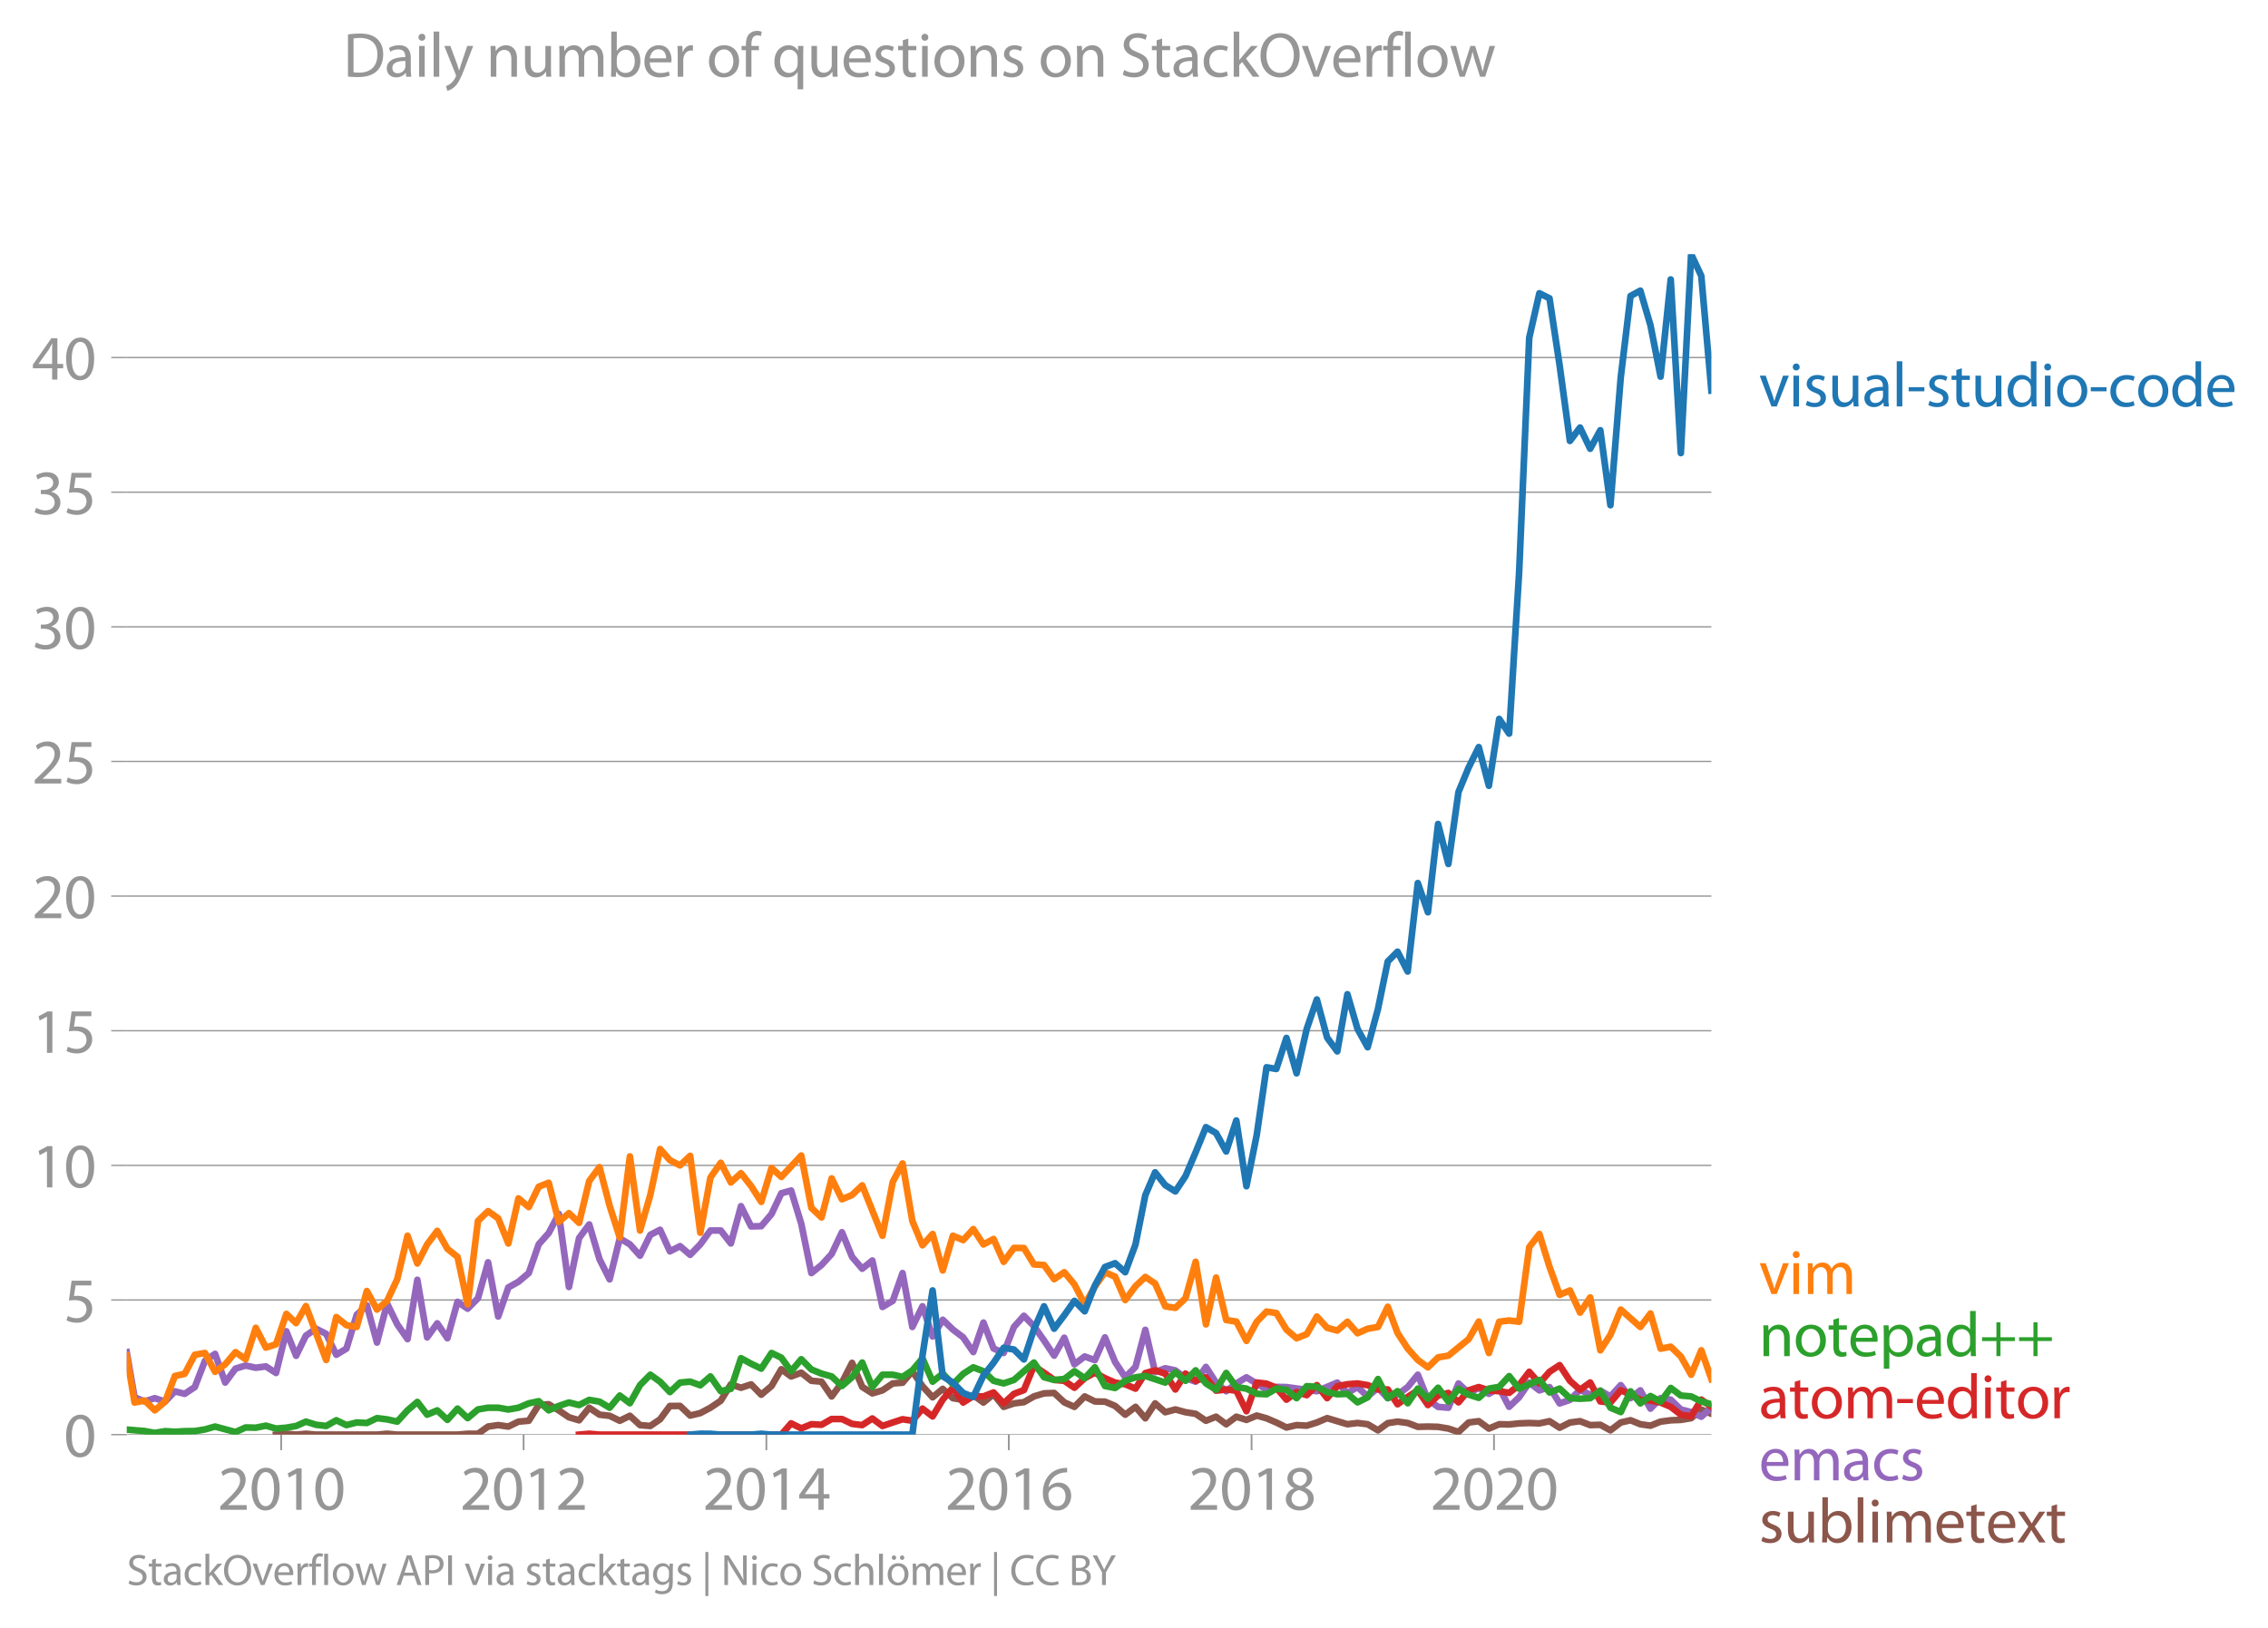 <svg height="489.243" viewBox="0 0 511.13 366.932" width="681.506" xmlns="http://www.w3.org/2000/svg" xmlns:xlink="http://www.w3.org/1999/xlink"><defs><style>*{stroke-linecap:butt;stroke-linejoin:round}</style></defs><g id="figure_1"><path d="M0 366.932h511.13V0H0z" style="fill:none" id="patch_1"/><g id="axes_1"><path d="M28.563 323.405h357.12V57.293H28.563z" style="fill:none" id="patch_2"/><g id="matplotlib.axis_1"><g id="xtick_1"><g id="line2d_1"><defs><path d="M0 0v3.5" id="mac66c90472" style="stroke:#969696;stroke-width:.4"/></defs><use style="fill:#969696;stroke:#969696;stroke-width:.4" x="63.366" xlink:href="#mac66c90472" y="323.405"/></g><g style="fill:#969696" transform="matrix(.14 0 0 -.14 49.002 340.345)" id="text_1"><defs><path d="M2944 0v467H1075v13l333 307c877 845 1434 1466 1434 2234 0 595-378 1209-1274 1209-480 0-890-179-1178-422l180-397c192 160 505 352 883 352 621 0 825-390 825-813-6-627-486-1164-1548-2176L288 346V0h2656z" id="MyriadPro-Regular-32" transform="scale(.016)"/><path d="M1677 4230c-845 0-1447-768-1447-2163C243 691 794-70 1606-70c922 0 1447 780 1447 2195 0 1325-499 2105-1376 2105zm-32-435c582 0 845-672 845-1696 0-1062-276-1734-852-1734-512 0-844 614-844 1696 0 1133 358 1734 851 1734z" id="MyriadPro-Regular-30" transform="scale(.016)"/><path d="M1510 0h544v4160h-480l-908-486 108-429 724 390h12V0z" id="MyriadPro-Regular-31" transform="scale(.016)"/></defs><use xlink:href="#MyriadPro-Regular-32"/><use x="51.3" xlink:href="#MyriadPro-Regular-30"/><use x="102.6" xlink:href="#MyriadPro-Regular-31"/><use x="153.9" xlink:href="#MyriadPro-Regular-30"/></g></g><g id="xtick_2"><use style="fill:#969696;stroke:#969696;stroke-width:.4" x="118.002" xlink:href="#mac66c90472" y="323.405" id="line2d_2"/><g style="fill:#969696" transform="matrix(.14 0 0 -.14 103.639 340.345)" id="text_2"><use xlink:href="#MyriadPro-Regular-32"/><use x="51.3" xlink:href="#MyriadPro-Regular-30"/><use x="102.6" xlink:href="#MyriadPro-Regular-31"/><use x="153.9" xlink:href="#MyriadPro-Regular-32"/></g></g><g id="xtick_3"><use style="fill:#969696;stroke:#969696;stroke-width:.4" x="172.713" xlink:href="#mac66c90472" y="323.405" id="line2d_3"/><g style="fill:#969696" transform="matrix(.14 0 0 -.14 158.35 340.345)" id="text_3"><defs><path d="M2560 0v1133h582v441h-582v2586h-608L96 1504v-371h1933V0h531zM666 1574v13l1017 1415c115 192 218 371 346 614h19c-13-218-19-435-19-653V1574H666z" id="MyriadPro-Regular-34" transform="scale(.016)"/></defs><use xlink:href="#MyriadPro-Regular-32"/><use x="51.3" xlink:href="#MyriadPro-Regular-30"/><use x="102.6" xlink:href="#MyriadPro-Regular-31"/><use x="153.9" xlink:href="#MyriadPro-Regular-34"/></g></g><g id="xtick_4"><use style="fill:#969696;stroke:#969696;stroke-width:.4" x="227.349" xlink:href="#mac66c90472" y="323.405" id="line2d_4"/><g style="fill:#969696" transform="matrix(.14 0 0 -.14 212.986 340.345)" id="text_4"><defs><path d="M2662 4224c-102 0-243-6-409-32-525-64-986-275-1331-614-410-410-704-1056-704-1876C218 621 800-70 1690-70c864 0 1382 704 1382 1465 0 813-518 1344-1254 1344-461 0-807-217-1005-480h-19c96 685 563 1331 1446 1479 160 25 307 32 422 25v461zM1690 365c-589 0-903 505-916 1190 0 103 26 186 64 250 154 301 468 512 807 512 518 0 857-359 857-954s-326-998-806-998h-6z" id="MyriadPro-Regular-36" transform="scale(.016)"/></defs><use xlink:href="#MyriadPro-Regular-32"/><use x="51.3" xlink:href="#MyriadPro-Regular-30"/><use x="102.6" xlink:href="#MyriadPro-Regular-31"/><use x="153.9" xlink:href="#MyriadPro-Regular-36"/></g></g><g id="xtick_5"><use style="fill:#969696;stroke:#969696;stroke-width:.4" x="282.06" xlink:href="#mac66c90472" y="323.405" id="line2d_5"/><g style="fill:#969696" transform="matrix(.14 0 0 -.14 267.697 340.345)" id="text_5"><defs><path d="M1062 2170c-512-218-825-589-825-1114C237 448 762-70 1632-70c794 0 1414 486 1414 1209 0 506-320 871-838 1075v20c512 243 685 620 685 972 0 519-403 1024-1210 1024-729 0-1286-448-1286-1107 0-358 198-717 659-934l6-19zm583-1831c-531 0-851 371-832 794 0 397 262 717 749 857 563-160 915-403 915-908 0-423-327-743-832-743zm6 3488c506 0 704-345 704-678 0-378-275-634-633-755-480 128-794 352-794 768 0 358 256 665 723 665z" id="MyriadPro-Regular-38" transform="scale(.016)"/></defs><use xlink:href="#MyriadPro-Regular-32"/><use x="51.3" xlink:href="#MyriadPro-Regular-30"/><use x="102.6" xlink:href="#MyriadPro-Regular-31"/><use x="153.9" xlink:href="#MyriadPro-Regular-38"/></g></g><g id="xtick_6"><use style="fill:#969696;stroke:#969696;stroke-width:.4" x="336.696" xlink:href="#mac66c90472" y="323.405" id="line2d_6"/><g style="fill:#969696" transform="matrix(.14 0 0 -.14 322.333 340.345)" id="text_6"><use xlink:href="#MyriadPro-Regular-32"/><use x="51.3" xlink:href="#MyriadPro-Regular-30"/><use x="102.6" xlink:href="#MyriadPro-Regular-32"/><use x="153.9" xlink:href="#MyriadPro-Regular-30"/></g></g></g><g id="matplotlib.axis_2"><g id="ytick_1"><path clip-path="url(#p97adedd376)" d="M28.563 323.405h357.12" style="fill:none;stroke:#969696;stroke-linecap:square;stroke-width:.3" id="line2d_7"/><g id="line2d_8"><defs><path d="M0 0h-3.5" id="md52b9a9df8" style="stroke:#969696;stroke-width:.3"/></defs><use style="fill:#969696;stroke:#969696;stroke-width:.3" x="28.563" xlink:href="#md52b9a9df8" y="323.405"/></g><use xlink:href="#MyriadPro-Regular-30" style="fill:#969696" transform="matrix(.14 0 0 -.14 14.382 328.375)" id="text_7"/></g><g id="ytick_2"><path clip-path="url(#p97adedd376)" d="M28.563 293.054h357.12" style="fill:none;stroke:#969696;stroke-linecap:square;stroke-width:.3" id="line2d_9"/><use style="fill:#969696;stroke:#969696;stroke-width:.3" x="28.563" xlink:href="#md52b9a9df8" y="293.054" id="line2d_10"/><g style="fill:#969696" transform="matrix(.14 0 0 -.14 14.382 298.024)" id="text_8"><defs><path d="M2771 4160H781L512 2163c154 19 339 45 576 45 832 0 1190-384 1197-922 0-556-455-902-986-902-377 0-717 128-889 230L269 186C467 58 851-70 1306-70c902 0 1548 608 1548 1420 0 525-268 884-595 1069-256 154-576 224-896 224-153 0-243-13-339-25l160 1068h1587v474z" id="MyriadPro-Regular-35" transform="scale(.016)"/></defs><use xlink:href="#MyriadPro-Regular-35"/></g></g><g id="ytick_3"><path clip-path="url(#p97adedd376)" d="M28.563 262.703h357.12" style="fill:none;stroke:#969696;stroke-linecap:square;stroke-width:.3" id="line2d_11"/><use style="fill:#969696;stroke:#969696;stroke-width:.3" x="28.563" xlink:href="#md52b9a9df8" y="262.703" id="line2d_12"/><g style="fill:#969696" transform="matrix(.14 0 0 -.14 7.2 267.673)" id="text_9"><use xlink:href="#MyriadPro-Regular-31"/><use x="51.3" xlink:href="#MyriadPro-Regular-30"/></g></g><g id="ytick_4"><path clip-path="url(#p97adedd376)" d="M28.563 232.351h357.12" style="fill:none;stroke:#969696;stroke-linecap:square;stroke-width:.3" id="line2d_13"/><use style="fill:#969696;stroke:#969696;stroke-width:.3" x="28.563" xlink:href="#md52b9a9df8" y="232.351" id="line2d_14"/><g style="fill:#969696" transform="matrix(.14 0 0 -.14 7.2 237.321)" id="text_10"><use xlink:href="#MyriadPro-Regular-31"/><use x="51.3" xlink:href="#MyriadPro-Regular-35"/></g></g><g id="ytick_5"><path clip-path="url(#p97adedd376)" d="M28.563 202h357.12" style="fill:none;stroke:#969696;stroke-linecap:square;stroke-width:.3" id="line2d_15"/><use style="fill:#969696;stroke:#969696;stroke-width:.3" x="28.563" xlink:href="#md52b9a9df8" y="202" id="line2d_16"/><g style="fill:#969696" transform="matrix(.14 0 0 -.14 7.2 206.97)" id="text_11"><use xlink:href="#MyriadPro-Regular-32"/><use x="51.3" xlink:href="#MyriadPro-Regular-30"/></g></g><g id="ytick_6"><path clip-path="url(#p97adedd376)" d="M28.563 171.649h357.12" style="fill:none;stroke:#969696;stroke-linecap:square;stroke-width:.3" id="line2d_17"/><use style="fill:#969696;stroke:#969696;stroke-width:.3" x="28.563" xlink:href="#md52b9a9df8" y="171.649" id="line2d_18"/><g style="fill:#969696" transform="matrix(.14 0 0 -.14 7.2 176.619)" id="text_12"><use xlink:href="#MyriadPro-Regular-32"/><use x="51.3" xlink:href="#MyriadPro-Regular-35"/></g></g><g id="ytick_7"><path clip-path="url(#p97adedd376)" d="M28.563 141.298h357.12" style="fill:none;stroke:#969696;stroke-linecap:square;stroke-width:.3" id="line2d_19"/><use style="fill:#969696;stroke:#969696;stroke-width:.3" x="28.563" xlink:href="#md52b9a9df8" y="141.298" id="line2d_20"/><g style="fill:#969696" transform="matrix(.14 0 0 -.14 7.2 146.268)" id="text_13"><defs><path d="M269 211C474 77 883-70 1350-70c999 0 1517 582 1517 1248 0 582-416 966-928 1068v13c512 186 768 551 768 979 0 506-371 992-1190 992-448 0-871-160-1088-320l147-409c179 128 499 275 832 275 518 0 730-294 730-627 0-493-519-704-928-704H896v-423h314c544 0 1068-249 1075-832 6-345-218-806-941-806-390 0-762 160-922 262L269 211z" id="MyriadPro-Regular-33" transform="scale(.016)"/></defs><use xlink:href="#MyriadPro-Regular-33"/><use x="51.3" xlink:href="#MyriadPro-Regular-30"/></g></g><g id="ytick_8"><path clip-path="url(#p97adedd376)" d="M28.563 110.946h357.12" style="fill:none;stroke:#969696;stroke-linecap:square;stroke-width:.3" id="line2d_21"/><use style="fill:#969696;stroke:#969696;stroke-width:.3" x="28.563" xlink:href="#md52b9a9df8" y="110.946" id="line2d_22"/><g style="fill:#969696" transform="matrix(.14 0 0 -.14 7.2 115.916)" id="text_14"><use xlink:href="#MyriadPro-Regular-33"/><use x="51.3" xlink:href="#MyriadPro-Regular-35"/></g></g><g id="ytick_9"><path clip-path="url(#p97adedd376)" d="M28.563 80.595h357.12" style="fill:none;stroke:#969696;stroke-linecap:square;stroke-width:.3" id="line2d_23"/><use style="fill:#969696;stroke:#969696;stroke-width:.3" x="28.563" xlink:href="#md52b9a9df8" y="80.595" id="line2d_24"/><g style="fill:#969696" transform="matrix(.14 0 0 -.14 7.2 85.565)" id="text_15"><use xlink:href="#MyriadPro-Regular-34"/><use x="51.3" xlink:href="#MyriadPro-Regular-30"/></g></g></g><path clip-path="url(#p97adedd376)" d="m62.206 323.405 2.32-.196 2.208.196 2.206-.196 2.284.196H84.96l2.28-.202 2.284.202h13.584l2.283-.196h2.32l2.282-1.625 2.285-.333 2.281.333 2.283-1.116 2.32-.196 2.245-3.565 2.244-.155 2.284 1.39 2.283 1.547 2.283.679 2.282-2.833 2.32 1.566 2.283.255 2.285 1.116 2.28-1.116 2.284 2.095 2.32.196 2.208-1.51 2.206-2.994 2.284-.013 2.283 2.167 2.283-.548 2.283-1.214 2.32-1.567 2.282-3.694 2.285.757 2.281-.757 2.283 2.324 2.32-1.958 2.208-3.777 2.206 1.623 2.284-.842 2.283 1.82 2.283.203 2.283 3.322 2.32-3.133 2.283-4.438 2.284 5.417 2.281 1.462 2.283-.678 2.32-1.567 2.208-.154 2.206-2.587 2.284 3.368 2.283 2.506 2.283-1.9 2.283 2.096 2.32.392 2.283-1.07 2.284 1.657 2.281-1.86 2.283 2.84 2.32-.784 2.245-.277 2.244-1.29 2.284-.692 2.283-.091 2.283 2.115 2.283 1.018 2.32-2.35 2.283 1.13 2.284.045 2.281.966 2.283 1.971 2.32-1.762 2.208 2.58 2.206-3.363 2.285 1.99 2.282-.62 2.283.62 2.283.36 2.32 1.566 2.283-.914 2.284 1.697 2.281-1.697 2.283.718 2.32-.979 2.208.623 2.206.944 2.285 1.122 2.282-.535 2.283.13 2.283-.717 2.32-.98 4.567 1.371 2.281-.28 2.283.28 2.32 1.371 2.208-1.622 2.206-.336 2.285.307 2.282.868 2.283-.059 2.283.059 2.32.391 2.283.764 2.284-2.134 2.281-.294 2.283 1.664 2.32-.979 2.246.048 2.243-.243 2.285-.085 2.282.085 2.283-.49 2.283 1.469 2.32-1.175 2.283-.294 2.284.881 2.281-.072 2.283 1.247 2.32-1.762 2.208-.51 2.206.901 2.285.327 2.282-.914 2.283-.3 2.283-.092 2.32-.391 2.283-1.945 2.284.966h0" style="fill:none;stroke:#8c564b;stroke-linecap:square;stroke-width:1.5" id="line2d_25"/><path clip-path="url(#p97adedd376)" d="m28.563 304.815 1.76 10.17 2.282.933 2.282-.737 2.32.783 2.209-2.315 2.206.553 2.284-1.521 2.283-5.92 2.283-1.567 2.282 6.462 2.32-3.133 2.283-.698 2.285.502 2.28-.3 2.284 1.475 2.32-9.399 2.208 5.525 2.206-4.546 2.284-1.553 2.283 1.162 2.283 4.706 2.282-1.378 2.32-7.636 2.283-2.115 2.285 8.38 2.28-8.785 2.284 4.674 2.32 3.329 2.208-13.365 2.206 12.973 2.284-3.16 2.283 3.356 2.283-8.211 2.283 1.553 2.32-2.35 2.282-8.106 2.285 12.218 2.281-6.553 2.283-1.28 2.32-1.957 2.245-6.49 2.244-2.518 2.284-4.347 2.283 16.488 2.283-11.025 2.282-3.074 2.32 7.833 2.283 4.549 2.285-9.249 2.28 1.358 2.284 2.558 2.32-4.7 2.208-1.14 2.206 4.861 2.284-1.175 2.283 1.959 2.283-2.363 2.283-3.12h2.32l2.282 2.917 2.285-8.4 2.281 4.556 2.283-.052 2.32-2.742 2.208-4.678 2.206-.609 2.284 7.474 2.283 11.129 2.283-1.821 2.283-2.487 2.32-4.896 2.283 5.561 2.284 2.664 2.281-1.854 2.283 10.47 2.32-1.371 2.208-6.266 2.206 12.14 2.284-4.654 2.283 6.808 2.283-3.773 2.283 2.207 2.32 1.762 2.283 3.316 2.284-6.645 2.281 5.835L226.19 305l2.32-5.875 2.245-2.512 2.244 2.316 2.284 3.231 2.283 3.427 2.283-4.034 2.283 5.992 2.32-1.762 2.283.829 2.284-5.137 2.281 5.541 2.283 3.466 2.32-2.35 2.208-8.356 2.206 9.531 2.285-.874 2.282.483 2.283 1.743 2.283.802 2.32-3.328 2.283 3.537 2.284 1.945 2.281-1.742 2.283-1.39 4.528 2.734 2.206-.58 2.285.045 6.848.933 4.603-1.945 2.284 2.337 2.281-1.325 2.283 2.108 2.32-1.958 2.208 2.336 2.206-.77 2.285-1.716 2.282-2.787 2.283 5.62 2.283 1.625 2.32.196 2.283-5.463 2.284 2.134 2.281-1.123 2.283 1.319 2.32-1.37 2.246 4.294 2.243-2.14 2.285-3.317 2.282 1.75 2.283-.738 2.283 3.675 2.32-.783 2.283-2.285 2.284 1.11 2.281-.908 2.283 1.3 2.32-2.546 2.208 2.923 2.206-1.748 2.285 4.118 2.282-2.356 2.283.333 2.283 2.213 2.32.587 2.283 1.044 2.284-2.023h0" style="fill:none;stroke:#9467bd;stroke-linecap:square;stroke-width:1.5" id="line2d_26"/><path clip-path="url(#p97adedd376)" d="m130.5 323.405 2.283-.196 2.32.196h40.978l2.206-2.545 2.284 1.129 2.283-.934 2.283.124 2.283-1.299h2.32l2.283 1.097 2.284.274 2.281-1.488 2.283 1.684 2.32-.783 2.208-.728 2.206.336 2.284-2.735 2.283 1.756 2.283-3.78 2.283-2.682 2.32 3.329 2.283-1.456 2.284.085 2.281-.894 2.283 2.46 2.32-2.153 2.245-.844 2.244-5.422 2.284 1.508 2.283 1.625 2.283.196 2.283 1.566 2.32-2.154 2.283-1.233 2.284 1.233 2.281.992 2.283.379 2.32.979 2.208-3.497 2.206-.615 2.285.73 2.282 3.578 2.283-3.577 2.283 1.619 2.32-.784 2.283 3.01 2.284-.268 2.281.267 2.283 4.628 2.32-6.462 2.208.259 2.206.916 2.285 2.683 2.282-1.704 2.283.692 2.283-2.258 2.32 2.937 2.283-2.702 2.284-.431 2.281-.176 2.283.372 2.32.979 2.208-.007 2.206 3.336 2.285-1.645 2.282-1.488 2.283 3.309 2.283-2.135 2.32-.587 2.283 2.115 2.284-2.702 2.281-.738 2.283.738 2.32.195 2.246.372 2.243-1.742 2.285-3.003 2.282 2.611 2.283-2.61 2.283-1.502 2.32 3.525 2.283 2.023 2.284-1.632 2.281 4.262 2.283.242 2.32-2.741 2.208.88 2.206 1.274 2.285.143 2.282.444 2.283.973 2.283 1.768 2.32.392 2.283-3.78 2.284 1.626" style="fill:none;stroke:#d62728;stroke-linecap:square;stroke-width:1.5" id="line2d_27"/><g style="fill:#1f77b4" transform="matrix(.14 0 0 -.14 396.397 91.62)" id="text_16"><defs><path d="M83 3098 1261 0h537l1216 3098h-588l-602-1741c-102-282-192-538-262-794h-20c-64 256-147 512-249 794L685 3098H83z" id="MyriadPro-Regular-76" transform="scale(.016)"/><path d="M1030 0v3098H467V0h563zM749 4320c-205 0-352-154-352-352 0-192 141-346 339-346 224 0 365 154 358 346 0 198-134 352-345 352z" id="MyriadPro-Regular-69" transform="scale(.016)"/><path d="M250 147C467 19 781-70 1120-70c736 0 1158 390 1158 934 0 461-275 730-812 934-404 154-589 269-589 525 0 231 185 423 518 423 288 0 512-103 634-180l141 410c-173 102-448 192-762 192-666 0-1069-410-1069-909 0-371 263-678 819-877 416-153 576-300 576-569 0-256-192-461-601-461-282 0-576 115-743 224L250 147z" id="MyriadPro-Regular-73" transform="scale(.016)"/><path d="M3059 3098h-563V1197c0-103-19-205-51-288-103-250-365-512-743-512-512 0-691 397-691 985v1716H448V1286C448 198 1030-70 1517-70c550 0 877 326 1024 576h13l32-506h499c-19 243-26 525-26 845v2253z" id="MyriadPro-Regular-75" transform="scale(.016)"/><path d="M2643 1901c0 621-230 1267-1177 1267-391 0-762-109-1018-275l128-371c218 140 518 230 806 230 634 0 704-461 704-717v-64C890 1978 224 1568 224 819c0-448 320-889 947-889 442 0 775 217 947 460h20l44-390h512c-38 211-51 474-51 742v1159zm-544-858c0-57-13-121-32-179-89-262-345-518-749-518-288 0-531 172-531 537 0 602 698 711 1312 698v-538z" id="MyriadPro-Regular-61" transform="scale(.016)"/><path d="M467 0h563v4544H467V0z" id="MyriadPro-Regular-6c" transform="scale(.016)"/><path d="M192 1939v-416h1581v416H192z" id="MyriadPro-Regular-2d" transform="scale(.016)"/><path d="M595 3667v-569H115v-429h480V979c0-365 58-640 218-806C947 19 1158-70 1421-70c217 0 390 38 499 83l-26 422c-83-25-172-38-326-38-314 0-422 217-422 601v1671h806v429h-806v742l-551-173z" id="MyriadPro-Regular-74" transform="scale(.016)"/><path d="M2579 4544V2694h-13c-140 250-460 474-934 474-755 0-1395-634-1389-1664C243 563 819-70 1568-70c506 0 883 262 1056 608h13l25-538h506c-19 211-26 525-26 800v3744h-563zm0-3245c0-89-6-166-25-243-103-422-448-672-826-672-608 0-915 518-915 1146 0 684 345 1196 928 1196 422 0 729-294 813-652 19-71 25-167 25-237v-538z" id="MyriadPro-Regular-64" transform="scale(.016)"/><path d="M1779 3168c-857 0-1536-608-1536-1645C243 544 890-70 1728-70c749 0 1542 499 1542 1644 0 948-601 1594-1491 1594zm-13-422c666 0 928-666 928-1191 0-697-403-1203-940-1203-551 0-941 512-941 1190 0 589 288 1204 953 1204z" id="MyriadPro-Regular-6f" transform="scale(.016)"/><path d="M2579 538c-160-71-371-154-691-154-614 0-1075 442-1075 1158 0 647 384 1172 1094 1172 307 0 519-71 653-148l128 436c-154 76-448 160-781 160-1011 0-1664-692-1664-1645C243 570 851-70 1786-70c416 0 742 108 889 185l-96 423z" id="MyriadPro-Regular-63" transform="scale(.016)"/><path d="M2957 1446c6 58 19 148 19 263 0 569-269 1459-1280 1459-902 0-1453-736-1453-1670C243 563 813-70 1766-70c493 0 832 108 1031 198l-96 403c-211-89-455-160-858-160-563 0-1049 314-1062 1075h2176zM787 1850c45 390 295 915 864 915 634 0 787-557 781-915H787z" id="MyriadPro-Regular-65" transform="scale(.016)"/></defs><use xlink:href="#MyriadPro-Regular-76"/><use x="48.1" xlink:href="#MyriadPro-Regular-69"/><use x="71.5" xlink:href="#MyriadPro-Regular-73"/><use x="111.1" xlink:href="#MyriadPro-Regular-75"/><use x="166.2" xlink:href="#MyriadPro-Regular-61"/><use x="214.4" xlink:href="#MyriadPro-Regular-6c"/><use x="238" xlink:href="#MyriadPro-Regular-2d"/><use x="268.7" xlink:href="#MyriadPro-Regular-73"/><use x="308.3" xlink:href="#MyriadPro-Regular-74"/><use x="341.4" xlink:href="#MyriadPro-Regular-75"/><use x="396.5" xlink:href="#MyriadPro-Regular-64"/><use x="452.9" xlink:href="#MyriadPro-Regular-69"/><use x="476.3" xlink:href="#MyriadPro-Regular-6f"/><use x="531.2" xlink:href="#MyriadPro-Regular-2d"/><use x="561.9" xlink:href="#MyriadPro-Regular-63"/><use x="606.7" xlink:href="#MyriadPro-Regular-6f"/><use x="661.6" xlink:href="#MyriadPro-Regular-64"/><use x="718" xlink:href="#MyriadPro-Regular-65"/></g><g style="fill:#ff7f0e" transform="matrix(.14 0 0 -.14 396.397 291.705)" id="text_17"><defs><path d="M467 0h551v1869c0 96 12 192 44 275 90 282 346 563 698 563 429 0 646-358 646-851V0h551v1914c0 102 19 204 45 281 96 275 345 512 665 512 455 0 672-358 672-953V0h551v1824c0 1075-608 1344-1018 1344-294 0-499-77-685-218-128-96-249-230-345-403h-13c-135 365-455 621-877 621-512 0-800-275-973-570h-19l-26 500H442c19-256 25-519 25-839V0z" id="MyriadPro-Regular-6d" transform="scale(.016)"/></defs><use xlink:href="#MyriadPro-Regular-76"/><use x="48.1" xlink:href="#MyriadPro-Regular-69"/><use x="71.5" xlink:href="#MyriadPro-Regular-6d"/></g><g style="fill:#2ca02c" transform="matrix(.14 0 0 -.14 396.397 305.705)" id="text_18"><defs><path d="M467 0h563v1862c0 96 13 192 39 263 96 313 384 576 755 576 531 0 717-416 717-915V0h563v1850c0 1062-666 1318-1094 1318-512 0-871-288-1024-582h-13l-32 512H442c19-256 25-519 25-839V0z" id="MyriadPro-Regular-6e" transform="scale(.016)"/><path d="M467-1267h557V416h13c185-307 544-486 953-486 730 0 1408 550 1408 1664 0 940-563 1574-1312 1574-505 0-870-224-1100-602h-13l-26 532H442c12-295 25-615 25-1012v-3353zm557 3059c0 77 19 160 38 230 109 423 468 698 852 698 595 0 921-531 921-1152 0-710-345-1197-941-1197-403 0-742 269-844 659-13 71-26 148-26 231v531z" id="MyriadPro-Regular-70" transform="scale(.016)"/><path d="M1702 3405V1901H256v-384h1446V0h410v1517h1446v384H2112v1504h-410z" id="MyriadPro-Regular-2b" transform="scale(.016)"/></defs><use xlink:href="#MyriadPro-Regular-6e"/><use x="55.5" xlink:href="#MyriadPro-Regular-6f"/><use x="110.4" xlink:href="#MyriadPro-Regular-74"/><use x="143.5" xlink:href="#MyriadPro-Regular-65"/><use x="193.6" xlink:href="#MyriadPro-Regular-70"/><use x="250.5" xlink:href="#MyriadPro-Regular-61"/><use x="298.7" xlink:href="#MyriadPro-Regular-64"/><use x="355.1" xlink:href="#MyriadPro-Regular-2b"/><use x="414.7" xlink:href="#MyriadPro-Regular-2b"/></g><g style="fill:#d62728" transform="matrix(.14 0 0 -.14 396.397 319.705)" id="text_19"><defs><path d="M467 0h557v1651c0 96 13 186 26 263 76 422 358 723 755 723 77 0 134-7 192-19v531c-51 13-96 19-160 19-378 0-717-262-858-678h-25l-20 608H442c19-288 25-602 25-967V0z" id="MyriadPro-Regular-72" transform="scale(.016)"/></defs><use xlink:href="#MyriadPro-Regular-61"/><use x="48.2" xlink:href="#MyriadPro-Regular-74"/><use x="81.3" xlink:href="#MyriadPro-Regular-6f"/><use x="136.2" xlink:href="#MyriadPro-Regular-6d"/><use x="219.6" xlink:href="#MyriadPro-Regular-2d"/><use x="250.3" xlink:href="#MyriadPro-Regular-65"/><use x="300.4" xlink:href="#MyriadPro-Regular-64"/><use x="356.8" xlink:href="#MyriadPro-Regular-69"/><use x="380.2" xlink:href="#MyriadPro-Regular-74"/><use x="413.3" xlink:href="#MyriadPro-Regular-6f"/><use x="468.2" xlink:href="#MyriadPro-Regular-72"/></g><g style="fill:#9467bd" transform="matrix(.14 0 0 -.14 396.397 333.705)" id="text_20"><use xlink:href="#MyriadPro-Regular-65"/><use x="50.1" xlink:href="#MyriadPro-Regular-6d"/><use x="133.5" xlink:href="#MyriadPro-Regular-61"/><use x="181.7" xlink:href="#MyriadPro-Regular-63"/><use x="226.5" xlink:href="#MyriadPro-Regular-73"/></g><g style="fill:#8c564b" transform="matrix(.14 0 0 -.14 396.397 347.705)" id="text_21"><defs><path d="M467 800c0-275-13-589-25-800h486l26 512h19c230-410 589-582 1037-582 691 0 1388 550 1388 1657 7 941-537 1581-1305 1581-499 0-858-224-1056-570h-13v1946H467V800zm557 998c0 90 19 167 32 231 115 429 474 691 858 691 601 0 921-531 921-1152 0-710-352-1190-941-1190-409 0-736 268-844 659-13 64-26 134-26 205v556z" id="MyriadPro-Regular-62" transform="scale(.016)"/><path d="m102 3098 1050-1517L51 0h621l448 698c115 185 224 345 326 537h13c109-185 211-358 333-537L2246 0h640L1798 1600l1056 1498h-608l-435-660c-102-166-205-326-307-512h-19c-103 173-199 333-314 506l-441 666H102z" id="MyriadPro-Regular-78" transform="scale(.016)"/></defs><use xlink:href="#MyriadPro-Regular-73"/><use x="39.6" xlink:href="#MyriadPro-Regular-75"/><use x="94.7" xlink:href="#MyriadPro-Regular-62"/><use x="151.6" xlink:href="#MyriadPro-Regular-6c"/><use x="175.2" xlink:href="#MyriadPro-Regular-69"/><use x="198.6" xlink:href="#MyriadPro-Regular-6d"/><use x="282" xlink:href="#MyriadPro-Regular-65"/><use x="332.1" xlink:href="#MyriadPro-Regular-74"/><use x="365.2" xlink:href="#MyriadPro-Regular-65"/><use x="415.3" xlink:href="#MyriadPro-Regular-78"/><use x="461.6" xlink:href="#MyriadPro-Regular-74"/></g><g style="fill:#969696" transform="matrix(.097 0 0 -.097 28.563 357.303)" id="text_22"><defs><path d="M269 211C499 58 954-70 1370-70c1017 0 1510 582 1510 1248 0 633-371 985-1101 1267-595 230-857 429-857 832 0 294 224 646 812 646 391 0 679-128 820-205l153 455c-192 109-512 211-953 211-839 0-1396-499-1396-1171 0-608 436-973 1140-1223 582-224 812-454 812-857 0-435-332-736-902-736-384 0-749 128-998 281L269 211z" id="MyriadPro-Regular-53" transform="scale(.016)"/><path d="M1024 4544H467V0h557v1165l288 320L2381 0h685L1702 1824l1197 1274h-678l-909-1069c-90-109-198-243-275-352h-13v2867z" id="MyriadPro-Regular-6b" transform="scale(.016)"/><path d="M2234 4384c-1152 0-2004-896-2004-2266C230 813 1030-70 2170-70c1100 0 2003 787 2003 2272 0 1280-762 2182-1939 2182zm-26-454c928 0 1376-896 1376-1754 0-979-499-1792-1382-1792-877 0-1376 826-1376 1747 0 947 460 1799 1382 1799z" id="MyriadPro-Regular-4f" transform="scale(.016)"/><path d="M1082 0v2669h748v429h-748v166c0 474 121 896 601 896 160 0 275-32 359-70l76 435c-108 45-281 89-480 89-262 0-544-83-755-288-262-249-358-646-358-1081v-147H90v-429h435V0h557z" id="MyriadPro-Regular-66" transform="scale(.016)"/><path d="M115 3098 1050 0h512l499 1472c109 333 205 653 281 1024h13c77-365 167-672 275-1018L3104 0h512l998 3098h-556l-442-1556c-102-364-186-691-237-1004h-19c-70 313-160 640-275 1011l-480 1549h-474l-505-1575c-103-339-205-672-276-985h-19c-57 320-141 640-230 985L691 3098H115z" id="MyriadPro-Regular-77" transform="scale(.016)"/><path d="M2714 1357 3174 0h596L2298 4314h-672L160 0h576l448 1357h1530zm-1415 435 423 1248c83 262 153 525 217 781h13c64-250 128-506 224-787l422-1242H1299z" id="MyriadPro-Regular-41" transform="scale(.016)"/><path d="M486 0h557v1728c128-32 282-38 448-38 544 0 1024 160 1319 473 217 224 332 531 332 922 0 384-140 697-377 902-256 231-659 359-1210 359-448 0-800-39-1069-84V0zm557 3859c96 26 282 45 525 45 614 0 1018-275 1018-845 0-595-410-921-1082-921-186 0-339 12-461 44v1677z" id="MyriadPro-Regular-50" transform="scale(.016)"/><path d="M486 4314V0h557v4314H486z" id="MyriadPro-Regular-49" transform="scale(.016)"/><path d="M3110 2246c0 378 13 628 26 852h-493l-25-468h-13c-135 256-429 538-967 538-710 0-1395-595-1395-1645C243 666 794 13 1562 13c480 0 812 230 985 518h13V186c0-781-422-1082-998-1082-384 0-704 115-909 243l-141-429c250-166 659-256 1030-256 391 0 826 90 1127 372 301 268 441 704 441 1414v1798zm-556-928c0-96-13-204-45-300-122-359-435-576-781-576-608 0-915 505-915 1113 0 717 384 1171 921 1171 410 0 685-268 788-595 25-77 32-160 32-256v-557z" id="MyriadPro-Regular-67" transform="scale(.016)"/><path d="M550 4800v-6400h429v6400H550z" id="MyriadPro-Regular-7c" transform="scale(.016)"/><path d="M1011 0v1843c0 717-13 1235-45 1779l20 7c217-467 505-960 806-1440L3162 0h563v4314h-525V2509c0-672 13-1197 64-1773l-13-6c-205 441-454 896-774 1401L1094 4314H486V0h525z" id="MyriadPro-Regular-4e" transform="scale(.016)"/><path d="M467 0h563v1869c0 109 7 192 39 269 102 307 390 563 755 563 531 0 717-423 717-922V0h563v1843c0 1069-666 1325-1082 1325-211 0-409-64-576-160-172-96-313-237-403-397h-13v1933H467V0z" id="MyriadPro-Regular-68" transform="scale(.016)"/><path d="M1165 3648c185 0 313 154 313 326 0 186-134 327-313 327s-327-147-327-327c0-172 135-326 320-326h7zm1184 0c185 0 313 154 313 326 0 186-134 327-313 327s-320-147-320-327c0-172 128-326 313-326h7zm-570-480c-857 0-1536-608-1536-1645C243 544 890-70 1728-70c749 0 1542 499 1542 1644 0 948-601 1594-1491 1594zm-13-422c666 0 928-666 928-1191 0-697-403-1203-940-1203-551 0-941 512-941 1190 0 589 288 1204 953 1204z" id="MyriadPro-Regular-f6" transform="scale(.016)"/><path d="M3386 582c-224-108-570-179-909-179-1050 0-1658 679-1658 1735 0 1132 672 1779 1683 1779 359 0 660-77 871-179l134 454c-147 77-486 192-1024 192-1337 0-2253-915-2253-2266C230 704 1146-70 2362-70c524 0 934 108 1139 211l-115 441z" id="MyriadPro-Regular-43" transform="scale(.016)"/><path d="M486 13c186-26 480-51 864-51 704 0 1191 128 1492 403 217 211 364 493 364 864 0 640-480 979-889 1081v13c454 167 729 531 729 947 0 340-134 596-358 762-269 218-627 314-1184 314-390 0-774-39-1018-90V13zm557 3865c90 20 237 39 493 39 563 0 947-199 947-704 0-416-345-723-934-723h-506v1388zm0-1811h461c608 0 1114-243 1114-832 0-627-532-838-1108-838-198 0-358 6-467 25v1645z" id="MyriadPro-Regular-42" transform="scale(.016)"/><path d="M2010 0v1837l1446 2477h-634l-620-1191c-167-326-314-608-436-889h-12c-135 300-263 563-429 889L717 4314H83l1363-2484V0h564z" id="MyriadPro-Regular-59" transform="scale(.016)"/></defs><use xlink:href="#MyriadPro-Regular-53"/><use x="49.3" xlink:href="#MyriadPro-Regular-74"/><use x="82.4" xlink:href="#MyriadPro-Regular-61"/><use x="130.6" xlink:href="#MyriadPro-Regular-63"/><use x="175.4" xlink:href="#MyriadPro-Regular-6b"/><use x="222.3" xlink:href="#MyriadPro-Regular-4f"/><use x="291.2" xlink:href="#MyriadPro-Regular-76"/><use x="339.3" xlink:href="#MyriadPro-Regular-65"/><use x="389.4" xlink:href="#MyriadPro-Regular-72"/><use x="422.1" xlink:href="#MyriadPro-Regular-66"/><use x="451.3" xlink:href="#MyriadPro-Regular-6c"/><use x="474.9" xlink:href="#MyriadPro-Regular-6f"/><use x="529.8" xlink:href="#MyriadPro-Regular-77"/><use x="603.4" xlink:href="#MyriadPro-Regular-20"/><use x="624.6" xlink:href="#MyriadPro-Regular-41"/><use x="685.8" xlink:href="#MyriadPro-Regular-50"/><use x="739" xlink:href="#MyriadPro-Regular-49"/><use x="762.9" xlink:href="#MyriadPro-Regular-20"/><use x="784.1" xlink:href="#MyriadPro-Regular-76"/><use x="832.2" xlink:href="#MyriadPro-Regular-69"/><use x="855.6" xlink:href="#MyriadPro-Regular-61"/><use x="903.8" xlink:href="#MyriadPro-Regular-20"/><use x="925" xlink:href="#MyriadPro-Regular-73"/><use x="964.6" xlink:href="#MyriadPro-Regular-74"/><use x="997.7" xlink:href="#MyriadPro-Regular-61"/><use x="1045.9" xlink:href="#MyriadPro-Regular-63"/><use x="1090.7" xlink:href="#MyriadPro-Regular-6b"/><use x="1137.6" xlink:href="#MyriadPro-Regular-74"/><use x="1170.7" xlink:href="#MyriadPro-Regular-61"/><use x="1218.9" xlink:href="#MyriadPro-Regular-67"/><use x="1274.8" xlink:href="#MyriadPro-Regular-73"/><use x="1314.4" xlink:href="#MyriadPro-Regular-20"/><use x="1335.6" xlink:href="#MyriadPro-Regular-7c"/><use x="1359.5" xlink:href="#MyriadPro-Regular-20"/><use x="1380.7" xlink:href="#MyriadPro-Regular-4e"/><use x="1446.5" xlink:href="#MyriadPro-Regular-69"/><use x="1469.9" xlink:href="#MyriadPro-Regular-63"/><use x="1514.7" xlink:href="#MyriadPro-Regular-6f"/><use x="1569.6" xlink:href="#MyriadPro-Regular-20"/><use x="1590.8" xlink:href="#MyriadPro-Regular-53"/><use x="1640.1" xlink:href="#MyriadPro-Regular-63"/><use x="1684.9" xlink:href="#MyriadPro-Regular-68"/><use x="1740.4" xlink:href="#MyriadPro-Regular-6c"/><use x="1764" xlink:href="#MyriadPro-Regular-f6"/><use x="1818.9" xlink:href="#MyriadPro-Regular-6d"/><use x="1902.3" xlink:href="#MyriadPro-Regular-65"/><use x="1952.4" xlink:href="#MyriadPro-Regular-72"/><use x="1985.1" xlink:href="#MyriadPro-Regular-20"/><use x="2006.3" xlink:href="#MyriadPro-Regular-7c"/><use x="2030.2" xlink:href="#MyriadPro-Regular-20"/><use x="2051.4" xlink:href="#MyriadPro-Regular-43"/><use x="2109.4" xlink:href="#MyriadPro-Regular-43"/><use x="2167.4" xlink:href="#MyriadPro-Regular-20"/><use x="2188.6" xlink:href="#MyriadPro-Regular-42"/><use x="2242.8" xlink:href="#MyriadPro-Regular-59"/></g><g style="fill:#969696" transform="matrix(.14 0 0 -.14 77.337 17.293)" id="text_23"><defs><path d="M486 13c282-32 615-51 1012-51 838 0 1504 217 1907 620 403 397 621 973 621 1677 0 698-224 1197-608 1549-378 352-948 538-1748 538-441 0-844-39-1184-90V13zm557 3833c147 32 365 58 653 58 1178 0 1754-646 1747-1664 0-1165-646-1830-1837-1830-217 0-422 6-563 32v3404z" id="MyriadPro-Regular-44" transform="scale(.016)"/><path d="M58 3098 1203 243c26-70 39-115 39-147s-20-77-45-134c-128-288-320-506-474-628-166-140-352-230-493-275l141-473c141 25 416 121 691 364 384 333 660 877 1063 1940l845 2208h-596l-614-1818c-77-224-141-461-198-646h-13c-51 185-128 428-199 633L672 3098H58z" id="MyriadPro-Regular-79" transform="scale(.016)"/><path d="M2579-1267h563v3513c0 320 7 589 20 852h-532l-19-468h-13c-153 301-473 538-953 538-653 0-1402-512-1402-1670C243 557 832-70 1555-70c499 0 845 243 1011 550h13v-1747zm0 2528c0-83-19-192-45-269-128-390-441-614-806-614-621 0-915 537-915 1152 0 697 352 1190 934 1190 423 0 723-294 807-640 19-70 25-160 25-237v-582z" id="MyriadPro-Regular-71" transform="scale(.016)"/></defs><use xlink:href="#MyriadPro-Regular-44"/><use x="66.6" xlink:href="#MyriadPro-Regular-61"/><use x="114.8" xlink:href="#MyriadPro-Regular-69"/><use x="138.2" xlink:href="#MyriadPro-Regular-6c"/><use x="161.8" xlink:href="#MyriadPro-Regular-79"/><use x="208.9" xlink:href="#MyriadPro-Regular-20"/><use x="230.1" xlink:href="#MyriadPro-Regular-6e"/><use x="285.6" xlink:href="#MyriadPro-Regular-75"/><use x="340.7" xlink:href="#MyriadPro-Regular-6d"/><use x="424.1" xlink:href="#MyriadPro-Regular-62"/><use x="481" xlink:href="#MyriadPro-Regular-65"/><use x="531.1" xlink:href="#MyriadPro-Regular-72"/><use x="563.8" xlink:href="#MyriadPro-Regular-20"/><use x="585" xlink:href="#MyriadPro-Regular-6f"/><use x="639.9" xlink:href="#MyriadPro-Regular-66"/><use x="669.1" xlink:href="#MyriadPro-Regular-20"/><use x="690.3" xlink:href="#MyriadPro-Regular-71"/><use x="746.6" xlink:href="#MyriadPro-Regular-75"/><use x="801.7" xlink:href="#MyriadPro-Regular-65"/><use x="851.8" xlink:href="#MyriadPro-Regular-73"/><use x="891.4" xlink:href="#MyriadPro-Regular-74"/><use x="924.5" xlink:href="#MyriadPro-Regular-69"/><use x="947.9" xlink:href="#MyriadPro-Regular-6f"/><use x="1002.8" xlink:href="#MyriadPro-Regular-6e"/><use x="1058.3" xlink:href="#MyriadPro-Regular-73"/><use x="1097.9" xlink:href="#MyriadPro-Regular-20"/><use x="1119.1" xlink:href="#MyriadPro-Regular-6f"/><use x="1174" xlink:href="#MyriadPro-Regular-6e"/><use x="1229.5" xlink:href="#MyriadPro-Regular-20"/><use x="1250.7" xlink:href="#MyriadPro-Regular-53"/><use x="1300" xlink:href="#MyriadPro-Regular-74"/><use x="1333.1" xlink:href="#MyriadPro-Regular-61"/><use x="1381.3" xlink:href="#MyriadPro-Regular-63"/><use x="1426.1" xlink:href="#MyriadPro-Regular-6b"/><use x="1473" xlink:href="#MyriadPro-Regular-4f"/><use x="1541.9" xlink:href="#MyriadPro-Regular-76"/><use x="1590" xlink:href="#MyriadPro-Regular-65"/><use x="1640.1" xlink:href="#MyriadPro-Regular-72"/><use x="1672.8" xlink:href="#MyriadPro-Regular-66"/><use x="1702" xlink:href="#MyriadPro-Regular-6c"/><use x="1725.6" xlink:href="#MyriadPro-Regular-6f"/><use x="1780.5" xlink:href="#MyriadPro-Regular-77"/></g><path clip-path="url(#p97adedd376)" d="m28.563 322.267 4.042.329 2.282.417 2.32-.391 2.209.133 2.206-.133 2.284-.026 2.283-.366 2.283-.646 4.603 1.234 2.282-1.032 2.285.053 2.28-.457 2.284.652 2.32-.195 2.208-.385 2.206-.986 2.284.711 2.283.268 2.283-1.28 2.282 1.084 2.32-.587 2.283.11 2.285-1.09 2.28.281 2.284.503 2.32-2.546 2.208-1.888 2.206 2.867 2.284-.96 2.283 2.135 2.283-2.539 2.283 2.148 2.32-1.958 2.282-.392h2.285l2.281.405 2.283-.405 2.32-.98 2.245-.485 2.244 2.052 2.284-.992 2.283-.77 2.283.568 2.282-1.155 2.32.391 2.283 1.37 2.285-2.74 2.28 1.73 2.284-4.08 2.32-2.35 2.208 1.587 2.206 2.33 2.284-2.142 2.283-.209 2.283.816 2.283-1.99 2.32 3.328 2.282-.528 2.285-6.913 2.281 1.247 2.283 1.103 2.32-3.524 2.208 1.063 2.206 3.049 2.284-2.703 2.283 2.311 2.283.927 2.283.64 2.32 2.154 2.283-1.985 2.284-3.302 2.281 5.528 2.283-2.787h2.32l2.208.503 2.206-1.482 2.284-2.709 2.283 5.254 2.283-1.814 2.283 2.402 2.32-2.35 2.283-1.469 2.284.882 2.281 2.154 2.283.587 2.32-.783 4.49-3.916 2.283 3.302 2.283.614 2.283-.21 2.283-1.748 2.32 1.566 2.283-2.448 2.284 4.21 2.281.444 2.283-1.618 2.32-.784 2.208-.3 4.49 1.488 2.283-2.363 2.283 1.959 2.283-2.35 2.32 2.937 2.283 1.436 2.284-3.786 2.281 3.179 2.283.346 2.32 1.175 2.208.098 2.206-1.273 2.285.261 2.282 1.893 2.283-2.702 2.283.156 2.32 1.175 2.283.49 2.284-.098 2.281 1.919 2.283-1.136 2.32-4.112 2.208 4.294 2.206-1.553 2.285 2.71 2.282-3.297 2.283 2.284 2.283-2.48 2.32 3.133 2.283-2.878 2.284 1.312 2.281.711 2.283-2.082 2.32-.392 2.246-2.417 2.243 2.809 4.567-1.958 2.283 2.826 2.283-.868 2.32 2.154 2.283.13 2.284-.13 2.281-1.69 2.283 3.844 2.32.979 2.208-4.665 2.206 2.707 2.285-1.652 2.282 1.26 2.283-3.08 2.283 1.71 2.32.195 2.283 1.13 2.284.633h0" style="fill:none;stroke:#2ca02c;stroke-linecap:square;stroke-width:1.5" id="line2d_28"/><path clip-path="url(#p97adedd376)" d="m28.563 305.574 1.76 10.586 2.282-.444 2.282 2.206 2.32-1.958 2.209-5.783 2.206-.483 2.284-4.301 2.283-.398 2.283 4.242 2.282-1.697 2.32-2.741 2.283 1.605 2.285-7.088 2.28 4.458 2.284-.738 2.32-6.853 2.208 2.07 2.206-3.832 4.567 12.14 2.283-9.667 2.282 1.834 2.32.392 2.283-8.094 2.285 4.178 2.28-1.952 2.284-4.902 2.32-9.79 2.208 6.252 2.206-4.294 2.284-3.048 2.283 4.027 2.283 1.84 2.283 10.692 2.32-18.798 2.282-2.213 2.285 1.625 2.281 5.66 2.283-10.163 2.32 1.958 2.245-4.585 2.244-.898 2.284 8.831 2.283-1.978 2.283 2.18 2.282-9.425 2.32-3.133 2.283 8.714 2.285 7.147 2.28-18.276 2.284 16.71 2.32-8.029 2.208-10.343 2.206 2.51 2.284 1.176 2.283-2.154 2.283 17.33 2.283-12.435 2.32-3.329 2.282 4.432 2.285-2.082 2.281 2.891 2.283 3.57 2.32-7.636 2.208 2.014 4.49-4.827 2.283 11.82 2.283 2.141 2.283-8.798 2.32 4.7 2.283-.96 2.284-2.174 4.564 11.358 2.32-12.14 2.208-4.155 2.206 12.966 2.284 5.476 2.283-2.539 2.283 8.205 2.283-7.813 2.32.979 2.283-2.474 2.284 3.453 2.281-1.227 2.283 5.143 2.32-3.133 2.245.027 2.244 3.693 2.284.138 2.283 3.191 2.283-1.573 2.283 2.748 2.32 4.504 2.283-4.014 2.284-3.231 2.281 1.005 2.283 5.26 2.32-3.132 2.208-2.07 2.206 1.482 2.285 5.137 2.282.346 2.283-2.167 2.283-8.211 2.32 14.099 2.283-10.542 2.284 9.563 2.281.352 2.283 4.347 2.32-4.308 2.208-2.294 2.206.336 2.285 3.74 2.282 1.939 2.283-.927 2.283-3.969 2.32 2.546 2.283.613 2.284-1.984 2.281 2.592 2.283-1.025 2.32-.392 2.208-4.553 2.206 5.924 2.285 3.485 2.282 2.585 2.283 1.664 2.283-2.251 2.32-.392 4.567-3.72 2.281-3.956 2.283 7.089 2.32-7.05 2.246-.29 2.243.29 2.285-16.833 2.282-2.944 2.283 7.395 2.283 6.312 2.32-.98 2.283 4.988 2.284-3.42 2.281 11.918 2.283-3.499 2.32-5.678 4.414 3.916 2.285-3.035 2.282 7.93 2.283-.443 2.283 2.206 2.32 4.112 2.283-5.509 2.284 6.488h0" style="fill:none;stroke:#ff7f0e;stroke-linecap:square;stroke-width:1.5" id="line2d_29"/><path clip-path="url(#p97adedd376)" d="m155.536 323.405 2.283-.202 2.283.006 2.32.196H169.27l2.283-.196 2.32.196H205.605l2.284-17.806 2.283-14.7 2.283 19.354 2.283 1.403 2.32 2.35 2.283.9 2.284-4.816 2.281-2.872 2.283-3.394 2.32.391 2.245 2.235 2.244-6.738 2.284-5.242 2.283 5.046 2.283-3.022 2.283-3.244 2.32 2.35 2.283-5.784 2.284-4.203 2.281-.855 2.283 2.03 2.32-6.266 2.208-11.099 2.206-5.154 2.285 2.885 2.282 1.423 2.283-3.446 2.283-5.366 2.32-5.678 2.283 1.331 2.284 4.152 2.281-6.984 2.283 14.816 2.32-11.553 2.208-15.26 2.206.378 2.285-6.997 2.282 7.976 2.283-10 2.283-6.644 2.32 8.616 2.283 3.087 2.284-12.878 2.281 7.82 2.283 4.125 2.32-8.616 2.208-10.714 2.206-2.21 2.285 4.465 2.282-19.934 2.283 6.58 2.283-19.896 2.32 9.008 2.283-16.227 2.284-5.508 2.281-4.609 2.283 8.72 2.32-15.077 2.246 3.315 2.243-36.212 2.285-53.013 2.282-10.04 2.283 1.137 2.283 15.116 2.32 17.036 2.283-3.015 2.284 4.778 2.281-4.171 2.283 16.899 2.32-28.785 2.208-18.379 2.206-1.203 2.285 7.794 2.282 11.592 2.283-21.912 2.283 39.144 2.32-44.842 2.283 4.889 2.284 25.854" style="fill:none;stroke:#1f77b4;stroke-linecap:square;stroke-width:1.5" id="line2d_30"/></g></g><defs><clipPath id="p97adedd376"><path d="M28.563 57.293h357.12v266.112H28.563z"/></clipPath></defs></svg>